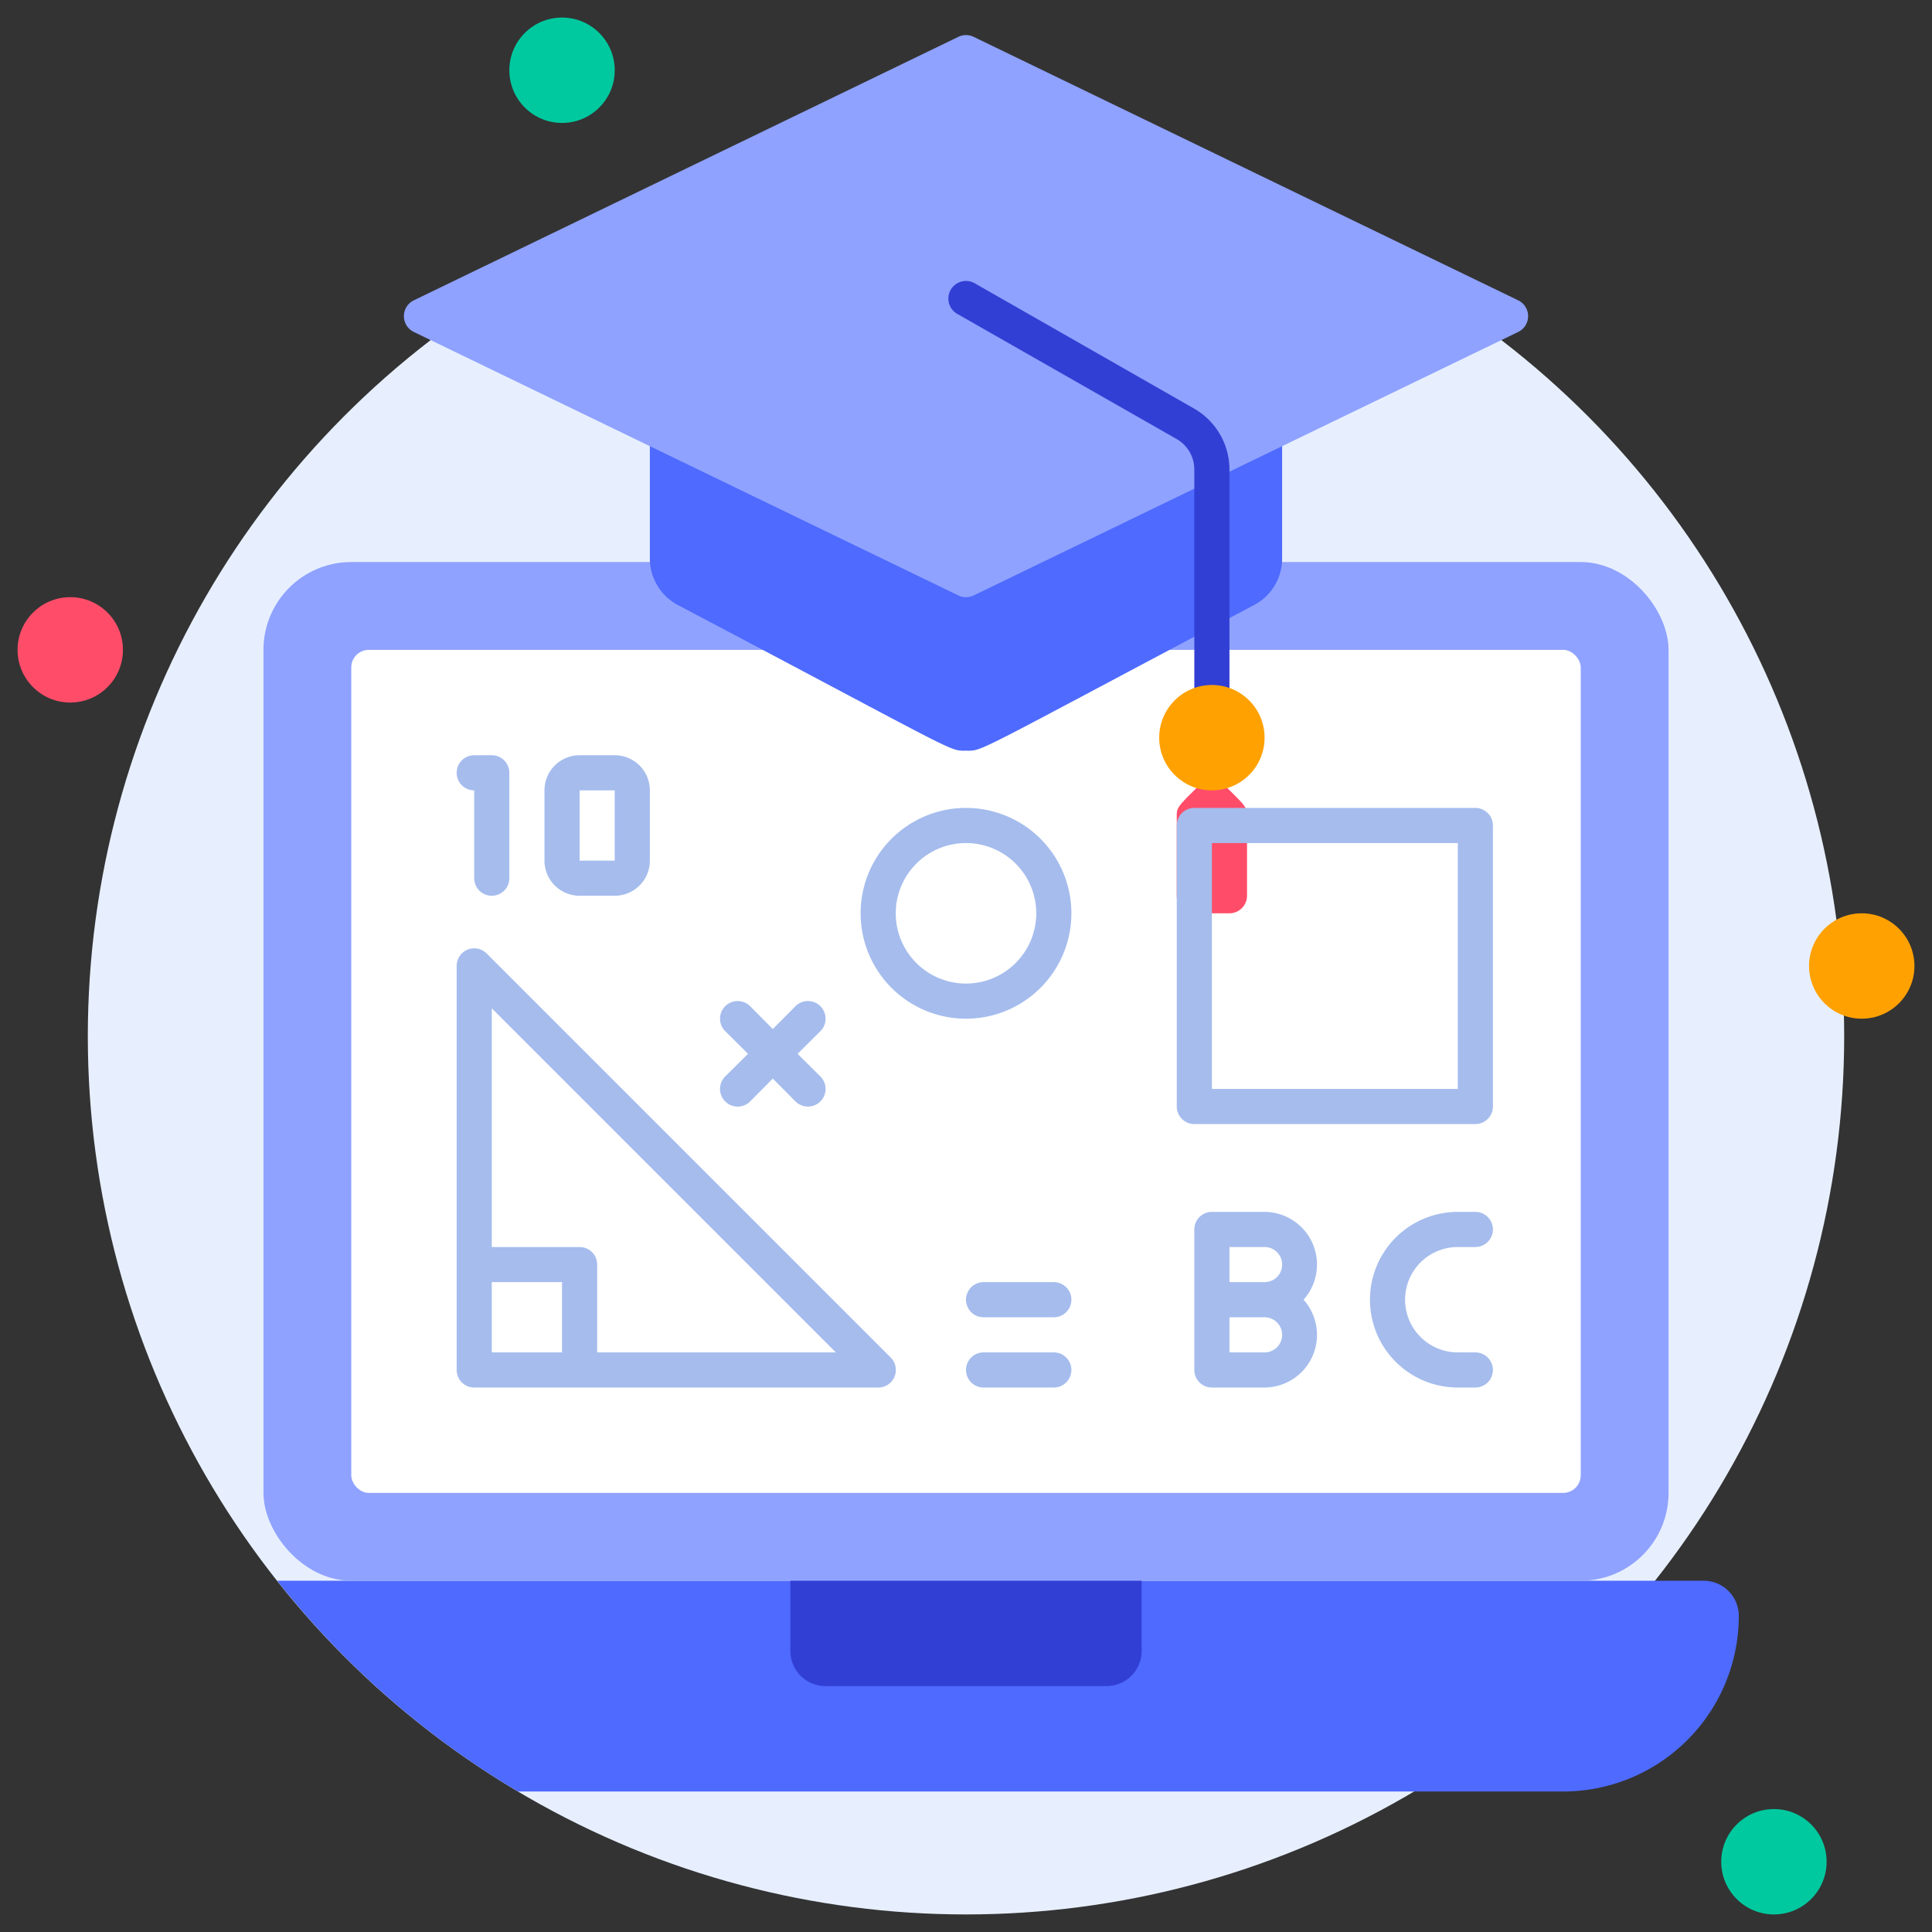 <svg xmlns="http://www.w3.org/2000/svg" viewBox="0 0 110 110"><rect x="0" y="0" width="110" height="110" fill="#333333" stroke="none"/><defs><style>.cls-1{fill:#e7efff;}.cls-2{fill:#00c99f;}.cls-3{fill:#ffa100;}.cls-4{fill:#ff4d69;}.cls-5{fill:#4e6aff;}.cls-6{fill:#8fa2ff;}.cls-7{fill:#fff;}.cls-8{fill:#323fd4;}.cls-9{fill:#a5bced;}</style></defs><title>Learn</title><g id="_23._Learn" data-name="23. Learn"><circle class="cls-1" cx="55" cy="59" r="50"/><circle class="cls-2" cx="32" cy="4" r="3"/><circle class="cls-3" cx="106" cy="55" r="3"/><circle class="cls-2" cx="101" cy="106" r="3"/><circle class="cls-4" cx="4" cy="37" r="3"/><path class="cls-5" d="M99,92a10,10,0,0,1-10,10H29.49A50,50,0,0,1,15.78,90H97A2,2,0,0,1,99,92Z"/><rect class="cls-6" x="15" y="32" width="80" height="58" rx="5"/><rect class="cls-7" x="20" y="37" width="70" height="48" rx="1"/><path class="cls-5" d="M72,17H38a1,1,0,0,0-1,1V31.8a3,3,0,0,0,1.6,2.65C54.81,43,54,42.74,55,42.74s.17.3,16.4-8.29A3,3,0,0,0,73,31.8V18A1,1,0,0,0,72,17Z"/><path class="cls-6" d="M86.44,17.1l-31-15a1,1,0,0,0-.88,0l-31,15a1,1,0,0,0,0,1.8l31,15a1,1,0,0,0,.88,0l31-15A1,1,0,0,0,86.44,17.1Z"/><path class="cls-8" d="M69,42a1,1,0,0,1-1-1V26.74A2,2,0,0,0,67,25L54.5,17.87a1,1,0,1,1,1-1.74L68,23.27a4,4,0,0,1,2,3.47V41A1,1,0,0,1,69,42Z"/><path class="cls-4" d="M71,46.41V51a1,1,0,0,1-1,1H68a1,1,0,0,1-1-1V46.41c0-.53.18-.59,2-2.41C70.8,45.8,71,45.86,71,46.41Z"/><circle class="cls-3" cx="69" cy="42" r="3"/><path class="cls-8" d="M45,90H65a0,0,0,0,1,0,0v4a2,2,0,0,1-2,2H47a2,2,0,0,1-2-2V90A0,0,0,0,1,45,90Z"/><path class="cls-9" d="M84,46H68a1,1,0,0,0-1,1V63a1,1,0,0,0,1,1H84a1,1,0,0,0,1-1V47A1,1,0,0,0,84,46ZM83,62H69V48H83Z"/><path class="cls-9" d="M27.71,54.29A1,1,0,0,0,26,55V78a1,1,0,0,0,1,1H50a1,1,0,0,0,.71-1.71ZM28,77V73h4v4Zm6,0V72a1,1,0,0,0-1-1H28V57.41L47.59,77Z"/><path class="cls-9" d="M41.29,62.71a1,1,0,0,0,1.42,0L44,61.41l1.29,1.3a1,1,0,0,0,1.42-1.42L45.41,60l1.3-1.29a1,1,0,0,0-1.42-1.42L44,58.59l-1.29-1.3a1,1,0,0,0-1.42,1.42L42.59,60l-1.3,1.29A1,1,0,0,0,41.29,62.71Z"/><path class="cls-9" d="M60,77H56a1,1,0,0,0,0,2h4a1,1,0,0,0,0-2Z"/><path class="cls-9" d="M60,73H56a1,1,0,0,0,0,2h4a1,1,0,0,0,0-2Z"/><path class="cls-9" d="M72,69H69a1,1,0,0,0-1,1v8a1,1,0,0,0,1,1h3a3,3,0,0,0,2.22-5A3,3,0,0,0,72,69Zm-2,2h2a1,1,0,0,1,0,2H70Zm2,6H70V75h2a1,1,0,0,1,0,2Z"/><path class="cls-9" d="M83,71h1a1,1,0,0,0,0-2H83a5,5,0,0,0,0,10h1a1,1,0,0,0,0-2H83a3,3,0,0,1,0-6Z"/><path class="cls-9" d="M55,46a6,6,0,1,0,6,6A6,6,0,0,0,55,46Zm0,10a4,4,0,1,1,4-4A4,4,0,0,1,55,56Z"/><path class="cls-9" d="M27,45v5a1,1,0,0,0,2,0V44a1,1,0,0,0-1-1H27a1,1,0,0,0,0,2Z"/><path class="cls-9" d="M33,51h2a2,2,0,0,0,2-2V45a2,2,0,0,0-2-2H33a2,2,0,0,0-2,2v4A2,2,0,0,0,33,51Zm0-6h2v4H33Z"/></g></svg>